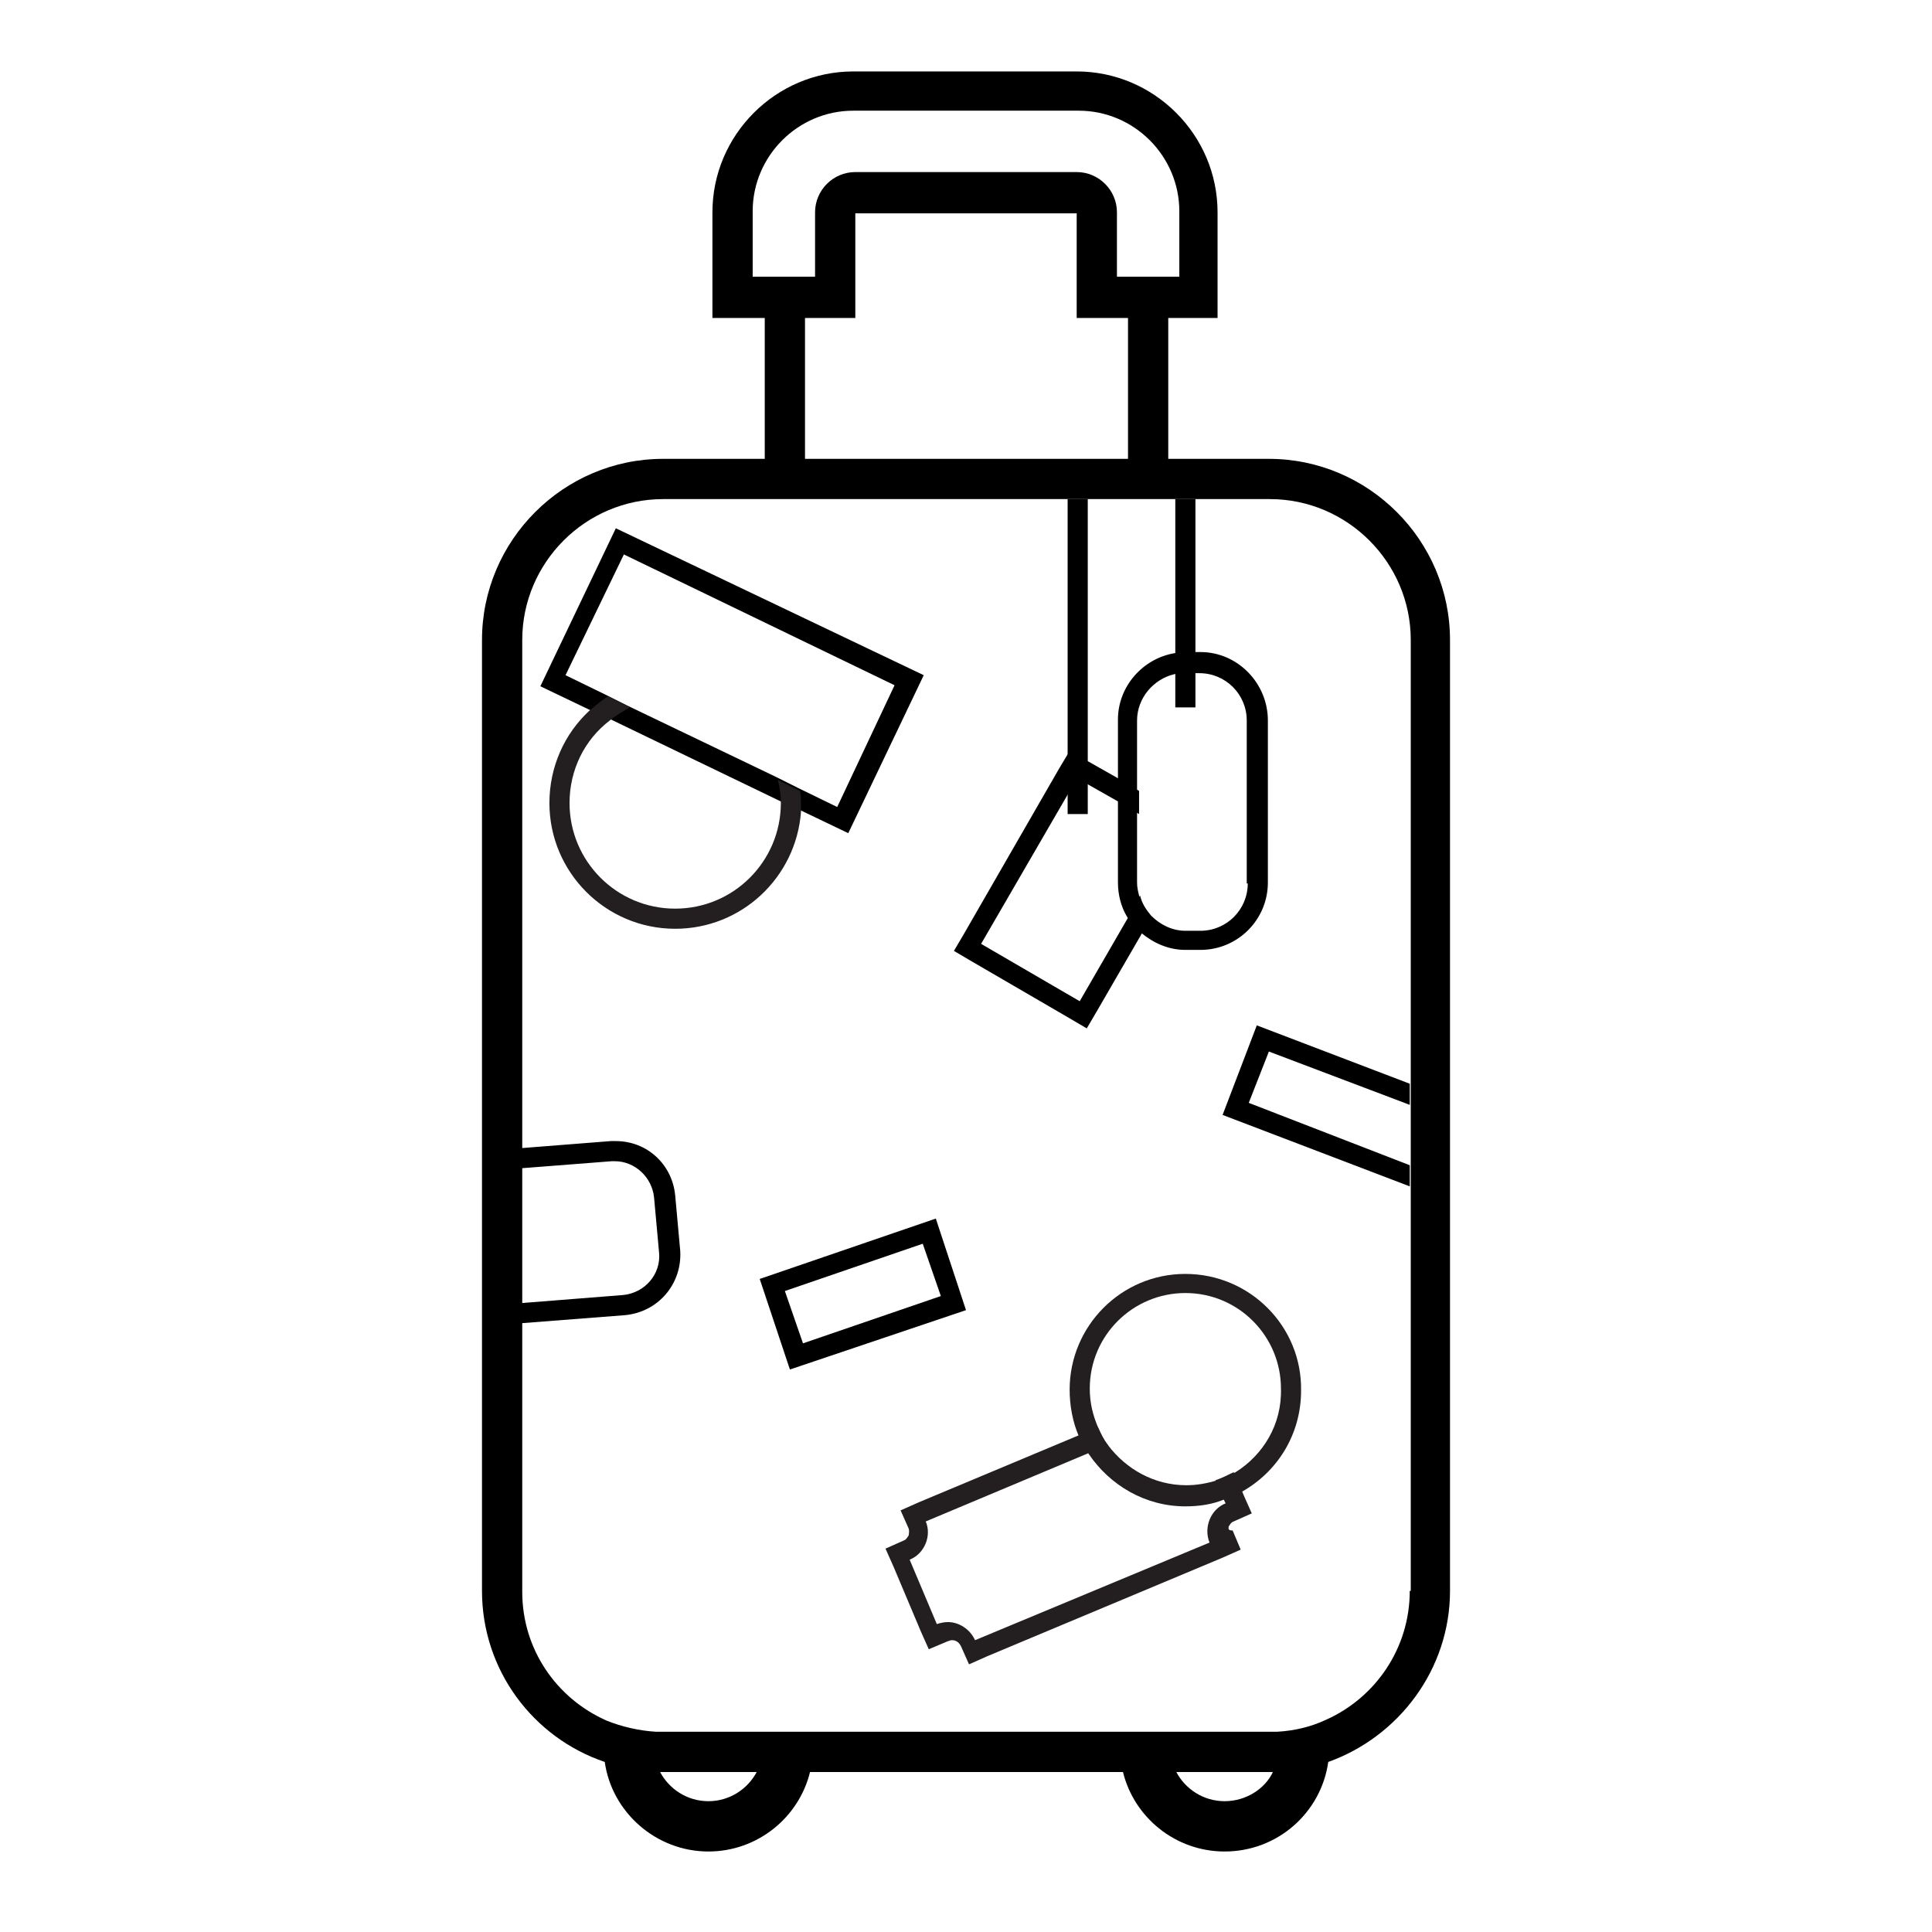 <?xml version="1.0" encoding="utf-8"?>
<!-- Generator: Adobe Illustrator 21.1.0, SVG Export Plug-In . SVG Version: 6.00 Build 0)  -->
<svg version="1.1" id="Layer_3" xmlns="http://www.w3.org/2000/svg" xmlns:xlink="http://www.w3.org/1999/xlink" x="0px" y="0px"
	 viewBox="0 0 192 192" style="enable-background:new 0 0 192 192;" xml:space="preserve">
<path d="M126.1,45.6h-10v-14h4.9l0-4l0-6.5c0-7.7-6.3-14-14-14H84.8c-7.7,0-14,6.3-14,14v10.5H76v14H65.9c-9.9,0-18,8.1-18,18v94.5
	c0,7.9,5.1,14.6,12.2,17c0.7,5,5.1,8.9,10.3,8.9c4.9,0,9-3.4,10.1-7.9h31.1c1.1,4.5,5.2,7.9,10.1,7.9c5.3,0,9.6-3.9,10.3-8.9
	c7-2.5,12.1-9.2,12.1-17V63.6C144.1,53.7,136,45.6,126.1,45.6z M80,45.6v-14h5l0-4v-6.4h22v10.4h5.1v14H80z M74.8,27.6V21
	c0-5.5,4.5-10,10-10h22.4c5.5,0,10,4.5,10,10l0,6.5H111v-6.4c0-2.2-1.8-4-4-4H85c-2.2,0-4,1.8-4,4v6.4H74.8z M70.4,179
	c-2.1,0-3.9-1.2-4.8-2.9c0.1,0,0.2,0,0.3,0h9.3C74.3,177.8,72.5,179,70.4,179z M121.7,179c-2.1,0-3.9-1.2-4.8-2.9h9.2
	c0.1,0,0.3,0,0.4,0C125.7,177.8,123.8,179,121.7,179z M140.1,158.1c0,5.7-3.4,10.6-8.3,12.8c-1.5,0.7-3.1,1.1-4.9,1.2
	c-0.3,0-0.5,0-0.8,0H65.9c-0.2,0-0.5,0-0.7,0c-1.7-0.1-3.4-0.5-4.9-1.1c-5-2.2-8.4-7.1-8.4-12.8V63.6c0-7.7,6.3-14,14-14h60.3
	c7.7,0,14,6.3,14,14V158.1z"/>
<path d="M61.2,52.5l-7.5,15.7l4.8,2.3l2,0.9l17,8.2l2,0.9l4.8,2.3l7.5-15.7L61.2,52.5z M83.2,80.2l-3.9-1.9l-2.2-1.1l-14.8-7.1
	l-2.2-1.1l-3.9-1.9l5.8-12l26.9,13L83.2,80.2z"/>
<path d="M67.6,124.3l-0.5-5.5c-0.3-3.1-2.8-5.4-5.9-5.4c-0.2,0-0.3,0-0.5,0l-8.9,0.7v2l9-0.7c0.1,0,0.2,0,0.3,0c2,0,3.7,1.6,3.9,3.6
	l0.5,5.5c0.2,2.1-1.4,4-3.6,4.2l-10.1,0.8v2l10.3-0.8C65.4,130.4,67.8,127.6,67.6,124.3z"/>
<path d="M93,121.1l-17.5,6l3,9l17.5-5.9L93,121.1z M78,128.3l13.7-4.7l1.8,5.2l-13.7,4.7L78,128.3z"/>
<path d="M140.1,109.8v-2.1l-15.2-5.8l-3.4,8.9l18.6,7.1v-2.1l-16-6.2l2-5.1L140.1,109.8z"/>
<path style="fill:#231F20;" d="M122.1,151.7c0.1-0.1,0.2-0.4,0.5-0.5l1.8-0.8l-0.8-1.8l-0.2-0.5l-0.8-1.8c-0.6,0.3-1.2,0.6-1.8,0.8
	l0.8,1.9l0.2,0.4c-1.5,0.6-2.2,2.4-1.6,3.9L96.9,163c-0.5-1.1-1.6-1.8-2.7-1.8c-0.4,0-0.8,0.1-1.1,0.2l-2.7-6.4
	c1.5-0.6,2.2-2.4,1.6-3.8l16.2-6.8l1.9-0.8c-0.4-0.5-0.7-1.1-1-1.8l-1.8,0.8l-16,6.7l-1.8,0.8l0.8,1.8c0.1,0.3,0,0.6,0,0.7
	c-0.1,0.1-0.2,0.4-0.5,0.5l-1.8,0.8l0.8,1.8l2.7,6.4l0.8,1.8l1.9-0.8c0.1,0,0.2-0.1,0.4-0.1c0.4,0,0.7,0.2,0.9,0.6l0.8,1.8l1.8-0.8
	l23.4-9.8l1.8-0.8l-0.8-1.9C122,152.1,122.1,151.9,122.1,151.7z"/>
<path style="fill:#231F20;" d="M117.8,126.6c-6.4,0-11.5,5.2-11.5,11.5c0,1.6,0.3,3.2,0.9,4.6c0.3,0.6,0.6,1.2,1,1.8
	c2.1,3.1,5.6,5.2,9.6,5.2c1.4,0,2.7-0.2,3.9-0.7c0.6-0.2,1.2-0.5,1.8-0.8c3.5-2,5.8-5.7,5.8-10C129.4,131.8,124.2,126.6,117.8,126.6
	z M122.8,146.3c-0.6,0.3-1.2,0.6-1.8,0.8c-1,0.3-2,0.5-3.1,0.5c-3.2,0-6-1.6-7.8-4c-0.4-0.5-0.7-1.1-1-1.8c-0.5-1.2-0.8-2.4-0.8-3.8
	c0-5.3,4.3-9.5,9.5-9.5c5.3,0,9.5,4.3,9.5,9.5C127.4,141.6,125.5,144.6,122.8,146.3z"/>
<path style="fill:#231F20;" d="M79.5,78.6l-2.2-1.1c0.2,0.8,0.3,1.5,0.3,2.3v0c0,5.8-4.7,10.5-10.5,10.5s-10.5-4.7-10.5-10.5
	c0-3.3,1.5-6.3,4-8.2c0.6-0.5,1.3-0.9,2-1.3l-2.2-1.1c-0.6,0.4-1.2,0.9-1.8,1.4c-2.5,2.3-4,5.6-4,9.2c0,6.9,5.6,12.5,12.5,12.5
	c6.6,0,12-5.1,12.5-11.6c0-0.3,0-0.6,0-0.9C79.6,79.5,79.6,79,79.5,78.6z"/>
<rect x="116.8" y="49.6" width="2" height="20.7"/>
<path d="M119.3,64.8h-1.5c-0.3,0-0.7,0-1,0.1c-3.2,0.5-5.7,3.3-5.7,6.6v16.2c0,1.2,0.3,2.4,0.9,3.4c0.4,0.6,0.8,1.2,1.4,1.6
	c1.2,1,2.7,1.7,4.4,1.7h1.5c3.7,0,6.7-3,6.7-6.7V71.6C126,67.9,123,64.8,119.3,64.8z M124,87.8c0,2.6-2.1,4.7-4.7,4.7h-1.5
	c-1.3,0-2.5-0.6-3.4-1.5c-0.5-0.6-0.9-1.2-1.2-2c-0.1-0.4-0.2-0.8-0.2-1.3V71.6c0-2.2,1.6-4.1,3.7-4.6c0.3-0.1,0.7-0.1,1-0.1h1.5
	c2.6,0,4.7,2.1,4.7,4.7V87.8z"/>
<rect x="106.1" y="49.6" width="2" height="31.3"/>
<path d="M113.3,89l-1.2,2.2l-4.8,8.3l-9.8-5.7l8.7-15l0.8-1.5l1.2,0.7l3,1.7l2,1.2v-2.3l-2-1.2l-3-1.7l-0.2-0.1l-1.7-1l-0.1,0.2
	l-0.9,1.5l-9.5,16.5l-1,1.7l1.7,1l9.8,5.7l1.7,1l1-1.7l4.4-7.6l1-1.8C113.9,90.5,113.5,89.8,113.3,89z"/>
</svg>
